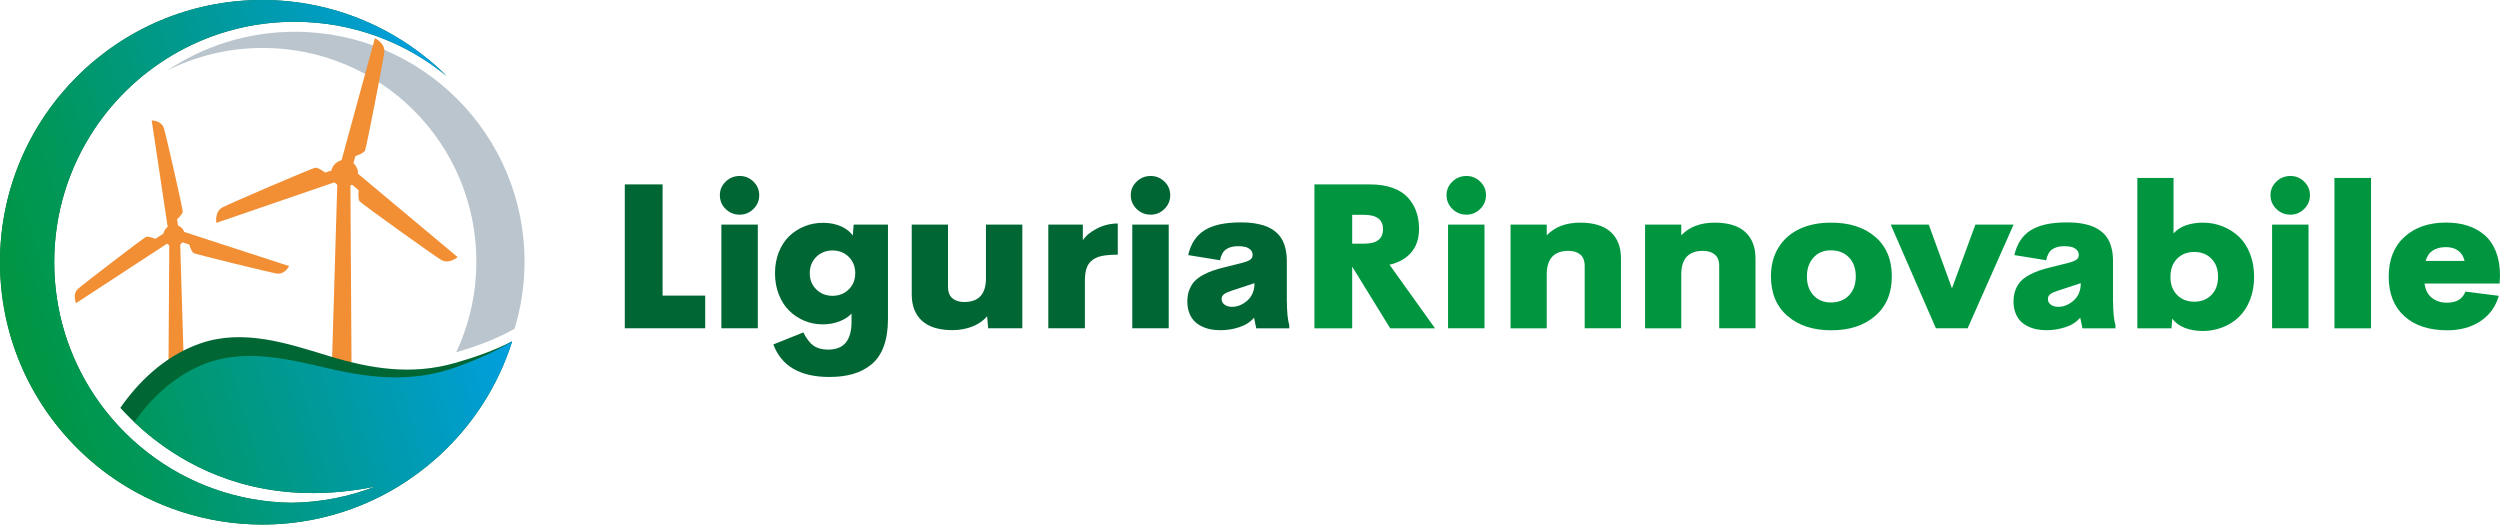 <?xml version="1.0" encoding="UTF-8" standalone="no"?>
<svg
   width="571.938"
   height="120"
   viewBox="0 0 571.938 120"
   fill="none"
   version="1.1"
   id="svg214"
   sodipodi:docname="logo.svg"
   inkscape:version="1.2.2 (b0a8486541, 2022-12-01)"
   xmlns:inkscape="http://www.inkscape.org/namespaces/inkscape"
   xmlns:sodipodi="http://sodipodi.sourceforge.net/DTD/sodipodi-0.dtd"
   xmlns="http://www.w3.org/2000/svg"
   xmlns:svg="http://www.w3.org/2000/svg">
  <sodipodi:namedview
     id="namedview216"
     pagecolor="#ffffff"
     bordercolor="#666666"
     borderopacity="1.0"
     inkscape:showpageshadow="2"
     inkscape:pageopacity="0.0"
     inkscape:pagecheckerboard="0"
     inkscape:deskcolor="#d1d1d1"
     showgrid="true"
     showguides="true"
     inkscape:zoom="2.4708552"
     inkscape:cx="274.60128"
     inkscape:cy="82.15779"
     inkscape:window-width="2418"
     inkscape:window-height="1659"
     inkscape:window-x="1145"
     inkscape:window-y="374"
     inkscape:window-maximized="0"
     inkscape:current-layer="svg214">
    <inkscape:grid
       type="xygrid"
       id="grid658"
       originx="142.938"
       originy="40.257" />
  </sodipodi:namedview>
  <g
     clip-path="url(#clip0_49_991)"
     id="g207"
     transform="translate(142.938,40.257)">
    <path
       d="m 8.645,27.364 h 9.75 v 7.476 H 0 V 1.932 h 8.645 z"
       fill="#006633"
       id="path171" />
    <path
       d="m 26.297,8.853 c -1.25,0 -2.338,-0.429 -3.226,-1.306 -0.888,-0.858 -1.323,-1.914 -1.323,-3.166 0,-1.216 0.453,-2.236 1.341,-3.094 C 23.977,0.429 25.047,0 26.297,0 c 1.214,0 2.247,0.429 3.135,1.288 0.87,0.858 1.323,1.896 1.323,3.094 0,1.234 -0.435,2.289 -1.323,3.166 -0.87,0.858 -1.921,1.306 -3.135,1.306 z M 22.093,34.858 V 11.124 h 8.337 v 23.715 h -8.337 z"
       fill="#006633"
       id="path173" />
    <path
       d="m 52.359,11.124 h 7.848 v 21.605 c 0,2.414 -0.326,4.507 -0.961,6.242 -0.634,1.735 -1.577,3.112 -2.791,4.114 -1.214,1.002 -2.61,1.735 -4.205,2.2 -1.577,0.465 -3.389,0.698 -5.437,0.698 -6.706,0 -10.983,-2.486 -12.831,-7.44 l 6.869,-2.754 c 0.689,1.395 1.45,2.414 2.32,3.023 0.87,0.608 1.976,0.912 3.317,0.912 1.849,0 3.208,-0.537 4.078,-1.61 0.87,-1.073 1.305,-2.665 1.305,-4.775 v -1.86 c -0.689,0.751 -1.613,1.341 -2.773,1.788 -1.178,0.447 -2.447,0.68 -3.824,0.68 -1.468,0 -2.864,-0.268 -4.186,-0.823 -1.323,-0.554 -2.483,-1.323 -3.48,-2.307 -0.997,-0.984 -1.794,-2.218 -2.374,-3.702 -0.58,-1.484 -0.87,-3.094 -0.87,-4.847 0,-1.771 0.29,-3.38 0.87,-4.847 0.58,-1.467 1.377,-2.683 2.374,-3.648 1.015,-0.966 2.175,-1.717 3.498,-2.253 1.323,-0.537 2.755,-0.805 4.241,-0.805 1.522,0 2.882,0.268 4.078,0.787 1.196,0.519 2.102,1.234 2.737,2.11 z m -4.839,16.293 c 1.486,0 2.719,-0.483 3.715,-1.467 0.997,-0.984 1.486,-2.218 1.486,-3.702 0,-1.484 -0.489,-2.736 -1.468,-3.72 -0.979,-0.984 -2.229,-1.484 -3.715,-1.484 -1.504,0 -2.755,0.501 -3.752,1.484 -0.979,0.984 -1.468,2.218 -1.468,3.72 0,1.484 0.489,2.719 1.486,3.702 0.979,0.966 2.229,1.467 3.715,1.467 z"
       fill="#006633"
       id="path175" />
    <path
       d="m 82.661,11.124 h 8.282 v 23.715 h -7.811 l -0.236,-2.736 c -0.888,1.02 -2.012,1.806 -3.389,2.343 -1.377,0.536 -2.882,0.823 -4.531,0.823 -3.081,0 -5.419,-0.715 -6.978,-2.128 -1.559,-1.413 -2.356,-3.434 -2.356,-6.063 V 11.124 h 8.3 v 14.219 c 0,1.216 0.344,2.11 1.033,2.665 0.689,0.554 1.577,0.823 2.682,0.823 3.28,0 4.948,-1.771 4.966,-5.33 V 11.124 Z"
       fill="#006633"
       id="path177" />
    <path
       d="m 104.79,14.701 c 0.67,-1.019 1.74,-1.914 3.244,-2.683 1.504,-0.769 3.081,-1.145 4.748,-1.145 v 7.136 c -1.395,0 -2.537,0.089 -3.443,0.25 -0.906,0.161 -1.668,0.483 -2.302,0.93 -0.634,0.447 -1.087,1.055 -1.359,1.824 -0.272,0.769 -0.417,1.753 -0.417,2.969 V 34.84 H 96.888 V 11.124 h 7.902 z"
       fill="#006633"
       id="path179" />
    <path
       d="m 120.322,8.853 c -1.251,0 -2.338,-0.429 -3.226,-1.306 -0.888,-0.876 -1.342,-1.914 -1.342,-3.166 0,-1.216 0.454,-2.236 1.342,-3.094 C 117.984,0.429 119.053,0 120.322,0 c 1.214,0 2.247,0.429 3.135,1.288 0.888,0.858 1.323,1.896 1.323,3.094 0,1.234 -0.435,2.289 -1.323,3.166 -0.888,0.876 -1.939,1.306 -3.135,1.306 z M 116.099,34.858 V 11.124 h 8.337 v 23.715 h -8.337 z"
       fill="#006633"
       id="path181" />
    <path
       d="m 151.476,28.848 c 0,2.253 0.181,4.024 0.543,5.312 v 0.698 h -7.557 l -0.507,-2.45 c -0.798,0.966 -1.903,1.699 -3.317,2.164 -1.414,0.483 -2.864,0.715 -4.386,0.715 -0.779,0 -1.504,-0.071 -2.193,-0.197 -0.689,-0.125 -1.377,-0.358 -2.048,-0.68 -0.67,-0.322 -1.25,-0.715 -1.722,-1.216 -0.471,-0.483 -0.869,-1.109 -1.159,-1.878 -0.29,-0.769 -0.435,-1.645 -0.435,-2.629 0,-0.966 0.145,-1.842 0.453,-2.629 0.308,-0.769 0.688,-1.431 1.178,-1.949 0.489,-0.519 1.123,-1.002 1.903,-1.431 0.779,-0.429 1.558,-0.769 2.338,-1.037 0.779,-0.268 1.703,-0.519 2.772,-0.787 L 141.2,19.888 c 0.906,-0.233 1.54,-0.483 1.903,-0.751 0.362,-0.268 0.525,-0.644 0.525,-1.091 0,-0.501 -0.181,-0.912 -0.562,-1.234 -0.38,-0.322 -0.797,-0.519 -1.25,-0.608 -0.453,-0.089 -0.961,-0.143 -1.504,-0.143 -1.16,0 -2.084,0.25 -2.773,0.733 -0.689,0.501 -1.142,1.323 -1.359,2.486 l -7.286,-1.18 c 0.58,-2.593 1.83,-4.489 3.751,-5.687 1.922,-1.198 4.658,-1.788 8.192,-1.788 0.761,0 1.468,0.018 2.103,0.072 0.652,0.054 1.359,0.161 2.102,0.322 0.743,0.161 1.414,0.358 2.012,0.626 0.598,0.268 1.178,0.608 1.739,1.055 0.562,0.447 1.034,0.966 1.414,1.574 0.381,0.59 0.689,1.323 0.906,2.2 0.218,0.876 0.345,1.842 0.345,2.915 v 9.461 z m -12.56,1.091 c 1.251,0 2.429,-0.483 3.516,-1.449 1.088,-0.966 1.631,-2.289 1.631,-3.97 l -5.419,1.788 c -0.688,0.233 -1.196,0.465 -1.558,0.733 -0.363,0.268 -0.544,0.626 -0.544,1.109 0,0.554 0.236,0.984 0.689,1.306 0.453,0.322 1.015,0.483 1.685,0.483 z"
       fill="#006633"
       id="path183" />
    <path
       d="m 185.367,34.858 h -10.258 l -8.7,-14.111 v 14.111 h -8.644 V 1.932 h 12.777 c 1.939,0 3.642,0.268 5.092,0.787 1.468,0.519 2.628,1.252 3.498,2.2 0.87,0.948 1.522,2.021 1.939,3.219 0.417,1.198 0.635,2.522 0.635,3.97 0,2.236 -0.617,4.06 -1.831,5.437 -1.214,1.377 -2.863,2.307 -4.929,2.754 z M 173.459,12.18 c 0,-2.2 -1.449,-3.291 -4.349,-3.291 h -2.701 v 6.599 h 2.701 c 2.9,0.018 4.349,-1.091 4.349,-3.309 z"
       fill="#009640"
       id="path185" />
    <path
       d="m 192.562,8.853 c -1.251,0 -2.338,-0.429 -3.226,-1.306 -0.888,-0.858 -1.342,-1.914 -1.342,-3.166 0,-1.216 0.454,-2.236 1.342,-3.094 C 190.224,0.429 191.311,0 192.562,0 c 1.214,0 2.247,0.429 3.135,1.288 0.888,0.858 1.323,1.896 1.323,3.094 0,1.234 -0.435,2.289 -1.323,3.166 -0.888,0.876 -1.939,1.306 -3.135,1.306 z M 188.339,34.858 V 11.124 h 8.337 v 23.715 h -8.337 z"
       fill="#009640"
       id="path187" />
    <path
       d="m 218.569,10.677 c 3.081,0 5.419,0.715 6.977,2.128 1.559,1.413 2.356,3.434 2.356,6.063 v 15.971 h -8.3 V 20.621 c 0,-1.216 -0.345,-2.11 -1.033,-2.665 -0.689,-0.554 -1.577,-0.823 -2.683,-0.823 -3.28,0 -4.947,1.771 -4.965,5.33 v 12.394 h -8.283 V 11.124 h 8.283 v 2.45 c 1.848,-1.931 4.404,-2.897 7.648,-2.897 z"
       fill="#009640"
       id="path189" />
    <path
       d="m 249.342,10.677 c 3.081,0 5.419,0.715 6.978,2.128 1.558,1.413 2.356,3.434 2.356,6.063 v 15.971 h -8.301 V 20.621 c 0,-1.216 -0.344,-2.11 -1.033,-2.665 -0.688,-0.554 -1.576,-0.823 -2.682,-0.823 -3.28,0 -4.948,1.771 -4.966,5.33 v 12.394 h -8.282 V 11.124 h 8.282 v 2.45 c 1.849,-1.931 4.404,-2.897 7.648,-2.897 z"
       fill="#009640"
       id="path191" />
    <path
       d="m 276.002,35.305 c -4.15,0 -7.485,-1.091 -10.004,-3.273 -2.519,-2.182 -3.788,-5.205 -3.788,-9.05 0,-2.558 0.58,-4.757 1.74,-6.635 1.16,-1.86 2.773,-3.273 4.839,-4.239 2.066,-0.966 4.458,-1.431 7.213,-1.431 4.186,0 7.557,1.091 10.077,3.255 2.519,2.164 3.787,5.187 3.787,9.032 0,3.845 -1.268,6.868 -3.806,9.05 -2.519,2.2 -5.872,3.291 -10.058,3.291 z m -0.091,-6.367 c 1.758,0 3.154,-0.554 4.169,-1.645 1.033,-1.091 1.54,-2.54 1.54,-4.31 0,-1.788 -0.507,-3.237 -1.54,-4.328 -1.033,-1.091 -2.429,-1.645 -4.169,-1.645 -1.649,0 -2.972,0.554 -3.969,1.663 -0.997,1.109 -1.504,2.54 -1.504,4.328 0,1.788 0.507,3.219 1.504,4.31 0.997,1.073 2.32,1.627 3.969,1.627 z"
       fill="#009640"
       id="path193" />
    <path
       d="m 308.987,11.124 h 8.735 L 307.21,34.84 h -7.267 l -10.33,-23.715 h 8.699 l 5.31,14.576 z"
       fill="#009640"
       id="path195" />
    <path
       d="m 340.485,28.848 c 0,2.253 0.181,4.024 0.544,5.312 v 0.698 h -7.558 l -0.507,-2.45 c -0.798,0.966 -1.903,1.699 -3.317,2.164 -1.413,0.465 -2.863,0.715 -4.386,0.715 -0.779,0 -1.504,-0.071 -2.193,-0.197 -0.688,-0.125 -1.377,-0.358 -2.047,-0.68 -0.671,-0.322 -1.251,-0.715 -1.722,-1.216 -0.471,-0.483 -0.87,-1.109 -1.16,-1.878 -0.29,-0.769 -0.435,-1.645 -0.435,-2.629 0,-0.966 0.145,-1.842 0.453,-2.629 0.308,-0.787 0.689,-1.431 1.178,-1.949 0.489,-0.519 1.124,-1.002 1.903,-1.431 0.779,-0.429 1.559,-0.769 2.338,-1.037 0.779,-0.268 1.704,-0.519 2.773,-0.787 l 3.86,-0.966 c 0.906,-0.233 1.541,-0.483 1.903,-0.751 0.363,-0.268 0.526,-0.644 0.526,-1.091 0,-0.501 -0.182,-0.912 -0.562,-1.234 -0.381,-0.322 -0.798,-0.519 -1.251,-0.608 -0.453,-0.089 -0.96,-0.143 -1.504,-0.143 -1.16,0 -2.084,0.25 -2.773,0.733 -0.689,0.501 -1.142,1.323 -1.359,2.486 l -7.286,-1.18 c 0.58,-2.593 1.831,-4.489 3.752,-5.687 1.921,-1.198 4.658,-1.788 8.192,-1.788 0.761,0 1.468,0.018 2.102,0.072 0.652,0.054 1.359,0.161 2.102,0.322 0.743,0.161 1.414,0.358 2.012,0.626 0.598,0.268 1.178,0.608 1.74,1.055 0.562,0.447 1.033,0.966 1.413,1.574 0.381,0.59 0.689,1.323 0.907,2.2 0.235,0.859 0.344,1.842 0.344,2.915 v 9.461 z m -12.541,1.091 c 1.25,0 2.428,-0.483 3.516,-1.449 1.087,-0.966 1.631,-2.289 1.631,-3.97 l -5.419,1.788 c -0.689,0.233 -1.196,0.465 -1.559,0.733 -0.362,0.268 -0.543,0.626 -0.543,1.109 0,0.554 0.235,0.984 0.688,1.306 0.435,0.322 0.997,0.483 1.686,0.483 z"
       fill="#009640"
       id="path197" />
    <path
       d="m 361.001,10.677 c 1.595,0 3.117,0.286 4.531,0.841 1.413,0.554 2.664,1.359 3.751,2.379 1.07,1.019 1.921,2.325 2.538,3.917 0.616,1.574 0.924,3.345 0.924,5.258 0,1.914 -0.308,3.684 -0.924,5.258 -0.617,1.574 -1.468,2.88 -2.538,3.917 -1.069,1.037 -2.32,1.824 -3.751,2.379 -1.414,0.554 -2.936,0.841 -4.531,0.841 -1.541,0 -2.936,-0.25 -4.169,-0.733 -1.232,-0.501 -2.174,-1.198 -2.809,-2.128 l -0.181,2.253 h -7.811 V 0.447 h 8.282 V 13.145 c 0.689,-0.805 1.613,-1.413 2.791,-1.842 1.178,-0.411 2.483,-0.626 3.897,-0.626 z m -1.939,18.082 c 1.576,0 2.863,-0.501 3.896,-1.52 1.015,-1.019 1.541,-2.397 1.541,-4.167 0,-1.771 -0.508,-3.148 -1.541,-4.167 -1.015,-1.02 -2.32,-1.52 -3.896,-1.52 -1.595,0 -2.9,0.501 -3.915,1.52 -1.015,1.019 -1.541,2.397 -1.541,4.167 0,1.771 0.508,3.148 1.541,4.167 1.015,1.02 2.32,1.52 3.915,1.52 z"
       fill="#009640"
       id="path199" />
    <path
       d="m 381.063,8.853 c -1.25,0 -2.337,-0.429 -3.225,-1.306 -0.889,-0.876 -1.342,-1.914 -1.342,-3.166 0,-1.216 0.453,-2.236 1.342,-3.094 C 378.726,0.429 379.813,0 381.063,0 c 1.215,0 2.248,0.429 3.136,1.288 0.87,0.858 1.323,1.896 1.323,3.094 0,1.234 -0.435,2.289 -1.323,3.166 -0.87,0.858 -1.921,1.306 -3.136,1.306 z M 376.859,34.858 V 11.124 h 8.337 v 23.715 h -8.337 z"
       fill="#009640"
       id="path201" />
    <path
       d="M 391.122,34.858 V 0.447 h 8.373 V 34.858 Z"
       fill="#009640"
       id="path203" />
    <path
       d="m 429,22.732 -0.091,1.878 h -17.163 c 0.164,1.413 0.725,2.504 1.65,3.255 0.924,0.751 2.102,1.127 3.479,1.127 2.157,0 3.571,-0.841 4.223,-2.54 l 7.63,0.966 c -0.725,2.504 -2.138,4.453 -4.241,5.83 -2.102,1.377 -4.621,2.057 -7.557,2.057 -4.169,0 -7.449,-1.073 -9.823,-3.237 -2.374,-2.164 -3.57,-5.169 -3.57,-9.032 0,-3.863 1.196,-6.904 3.588,-9.086 2.392,-2.182 5.564,-3.291 9.533,-3.291 1.794,0 3.425,0.233 4.893,0.698 1.468,0.465 2.755,1.18 3.879,2.128 1.123,0.948 1.993,2.218 2.628,3.792 0.616,1.556 0.942,3.38 0.942,5.455 z m -12.288,-6.456 c -2.573,0 -4.15,1.055 -4.712,3.166 h 8.899 c -0.236,-1.019 -0.707,-1.788 -1.45,-2.343 -0.761,-0.537 -1.667,-0.823 -2.737,-0.823 z"
       fill="#009640"
       id="path205" />
  </g>
  <defs
     id="defs212">
    <clipPath
       id="clip0_49_991">
      <rect
         width="429"
         height="46"
         fill="#ffffff"
         id="rect209"
         x="0"
         y="0" />
    </clipPath>
    <clipPath
       id="clip0_49_969">
      <rect
         width="120"
         height="120"
         fill="#ffffff"
         id="rect39"
         x="0"
         y="0" />
    </clipPath>
    <linearGradient
       id="paint0_linear_49_969"
       x1="110.277"
       y1="45.575"
       x2="2.306"
       y2="76.535"
       gradientUnits="userSpaceOnUse">
      <stop
         stop-color="#009FE3"
         id="stop30" />
      <stop
         offset="0.403"
         stop-color="#009AA0"
         id="stop32" />
      <stop
         offset="0.815"
         stop-color="#009759"
         id="stop34" />
      <stop
         offset="1"
         stop-color="#009640"
         id="stop36" />
    </linearGradient>
  </defs>
  <g
     clip-path="url(#clip0_49_969)"
     id="g28">
    <path
       d="m 120,59.825 c 0,5.363 -0.804,10.538 -2.295,15.412 l -1.578,0.822 c -3.239,1.687 -6.998,3.138 -11.771,4.541 2.968,-6.307 4.625,-13.349 4.625,-20.775 0,-26.982 -21.864,-48.858 -48.837,-48.858 -7.872,0 -15.312,1.862 -21.894,5.175 C 46.603,10.534 56.656,7.269 67.47,7.269 96.48,7.265 120,30.798 120,59.825 Z"
       fill="#bac5cd"
       id="path2" />
    <path
       d="M 42.175,87.297 41.192,54.785 38.731,54.917 38.521,88.123"
       fill="#f28e34"
       id="path4" />
    <path
       d="M 41.808,48.4 C 41.83,47.77 37.979,30.837 37.485,29.294 c -0.559,-1.735 -2.78,-1.744 -2.78,-1.744 l 3.851,25.657 H 40.947 L 40.514,50.161 c 0,0 1.272,-1.132 1.294,-1.762 z"
       fill="#f28e34"
       id="path6" />
    <path
       d="m 40.003,51.429 c 1.359,0.096 2.382,1.276 2.286,2.636 -0.096,1.359 -1.276,2.382 -2.636,2.286 -1.359,-0.096 -2.382,-1.276 -2.286,-2.636 0.096,-1.355 1.276,-2.382 2.636,-2.286 z"
       fill="#f28e34"
       id="path8" />
    <path
       d="m 33.394,54.204 c -0.581,0.245 -14.367,10.801 -15.565,11.893 -1.346,1.233 -0.428,3.252 -0.428,3.252 L 39.12,55.153 l -0.997,-2.172 -2.592,1.665 c 0,-0.004 -1.556,-0.686 -2.137,-0.442 z"
       fill="#f28e34"
       id="path10" />
    <path
       d="m 44.317,57.902 c 0.555,0.302 17.418,4.432 19.022,4.677 1.805,0.275 2.802,-1.705 2.802,-1.705 l -24.674,-8.029 -1.071,2.137 2.92,0.975 c 0.004,0 0.446,1.643 1.001,1.945 z"
       fill="#f28e34"
       id="path12" />
    <path
       d="m 83.511,34.434 c 0.319,-0.664 4.205,-20.613 4.402,-22.502 0.223,-2.124 -2.151,-3.182 -2.151,-3.182 l -8.003,29.298 2.561,1.132 0.979,-3.466 c -0.004,-0.004 1.893,-0.616 2.212,-1.281 z"
       fill="#f28e34"
       id="path14" />
    <path
       d="m 79.049,36.589 c 1.7,0.118 2.981,1.595 2.859,3.296 -0.118,1.7 -1.595,2.981 -3.296,2.859 -1.7,-0.118 -2.981,-1.595 -2.859,-3.296 0.122,-1.696 1.595,-2.977 3.296,-2.859 z"
       fill="#f28e34"
       id="path16" />
    <path
       d="m 72.09,38.381 c -0.734,0.109 -19.494,8.152 -21.173,9.052 -1.888,1.014 -1.421,3.558 -1.421,3.558 l 28.857,-9.918 -0.511,-2.736 -3.431,1.149 C 74.402,39.483 72.82,38.272 72.09,38.381 Z"
       fill="#f28e34"
       id="path18" />
    <path
       d="m 82.287,46.07 c 0.468,0.568 16.985,12.414 18.621,13.38 1.84,1.088 3.789,-0.629 3.789,-0.629 l -23.297,-19.486 -2.094,1.858 2.745,2.334 c 0.004,0 -0.232,1.976 0.236,2.544 z"
       fill="#f28e34"
       id="path20" />
    <path
       d="M 75.753,89.451 77.191,41.17 h 2.968 l 0.306,49.4"
       fill="#f28e34"
       id="path22" />
    <path
       d="M 104.112,83.035 C 94.093,85.902 84.735,84.364 74.997,81.374 65.612,78.493 55.546,75.176 45.825,78.568 c -8.48,2.959 -14.437,9.192 -18.297,14.735 1.324,1.46 2.924,3.077 4.799,4.734 3.366,2.972 7.627,6.08 12.82,8.668 5.966,2.981 13.161,5.28 21.628,5.918 1.158,0.087 2.321,0.14 3.488,0.166 5.254,0.105 10.517,-0.437 15.661,-1.495 -5.975,2.325 -12.457,3.641 -19.237,3.724 C 54.383,114.86 43.054,110.659 33.962,103.683 29.093,99.946 24.866,95.413 21.474,90.273 15.744,81.588 12.405,71.185 12.405,60 c 0,-11.185 3.335,-21.588 9.065,-30.273 C 31.309,14.818 48.207,4.979 67.4,4.979 c 13.205,0 25.321,4.655 34.797,12.413 C 91.357,6.644 76.439,0 59.974,0 26.851,0 0,26.864 0,60 c 0,19.411 9.214,36.672 23.507,47.639 0.45,0.345 0.909,0.686 1.368,1.018 10.167,7.352 22.554,11.343 35.099,11.343 16.47,0 31.388,-6.639 42.223,-17.396 3.16,-3.134 5.975,-6.618 8.379,-10.39 2.78,-4.362 5.014,-9.109 6.6,-14.14 -4.135,2.146 -8.619,3.689 -13.064,4.961 z"
       fill="#006633"
       id="path24" />
    <path
       d="m 102.197,102.604 c 3.16,-3.134 5.975,-6.618 8.379,-10.39 2.78,-4.358 5.009,-9.105 6.596,-14.131 -3.969,2.43 -8.335,4.284 -12.68,5.862 -9.795,3.558 -19.237,2.675 -29.163,0.376 -9.564,-2.216 -19.835,-4.826 -29.294,-0.765 -6.871,2.95 -11.841,8.043 -15.311,13.012 0.511,0.485 1.045,0.975 1.604,1.469 3.366,2.972 7.627,6.08 12.82,8.668 5.966,2.981 13.161,5.28 21.628,5.918 1.158,0.087 2.321,0.14 3.488,0.166 5.254,0.105 10.517,-0.437 15.661,-1.495 -5.975,2.325 -12.457,3.641 -19.236,3.724 C 54.383,114.86 43.054,110.659 33.962,103.683 29.093,99.946 24.866,95.413 21.474,90.273 15.744,81.588 12.405,71.185 12.405,60 c 0,-11.185 3.335,-21.588 9.065,-30.273 C 31.309,14.818 48.207,4.979 67.4,4.979 c 13.205,0 25.321,4.655 34.797,12.413 C 91.357,6.644 76.439,0 59.974,0 26.851,0 0,26.864 0,60 c 0,19.411 9.214,36.672 23.507,47.639 0.45,0.345 0.909,0.686 1.368,1.018 10.167,7.352 22.554,11.343 35.099,11.343 16.465,0 31.383,-6.639 42.223,-17.396 z"
       fill="url(#paint0_linear_49_969)"
       id="path26"
       style="fill:url(#paint0_linear_49_969)" />
  </g>
</svg>
